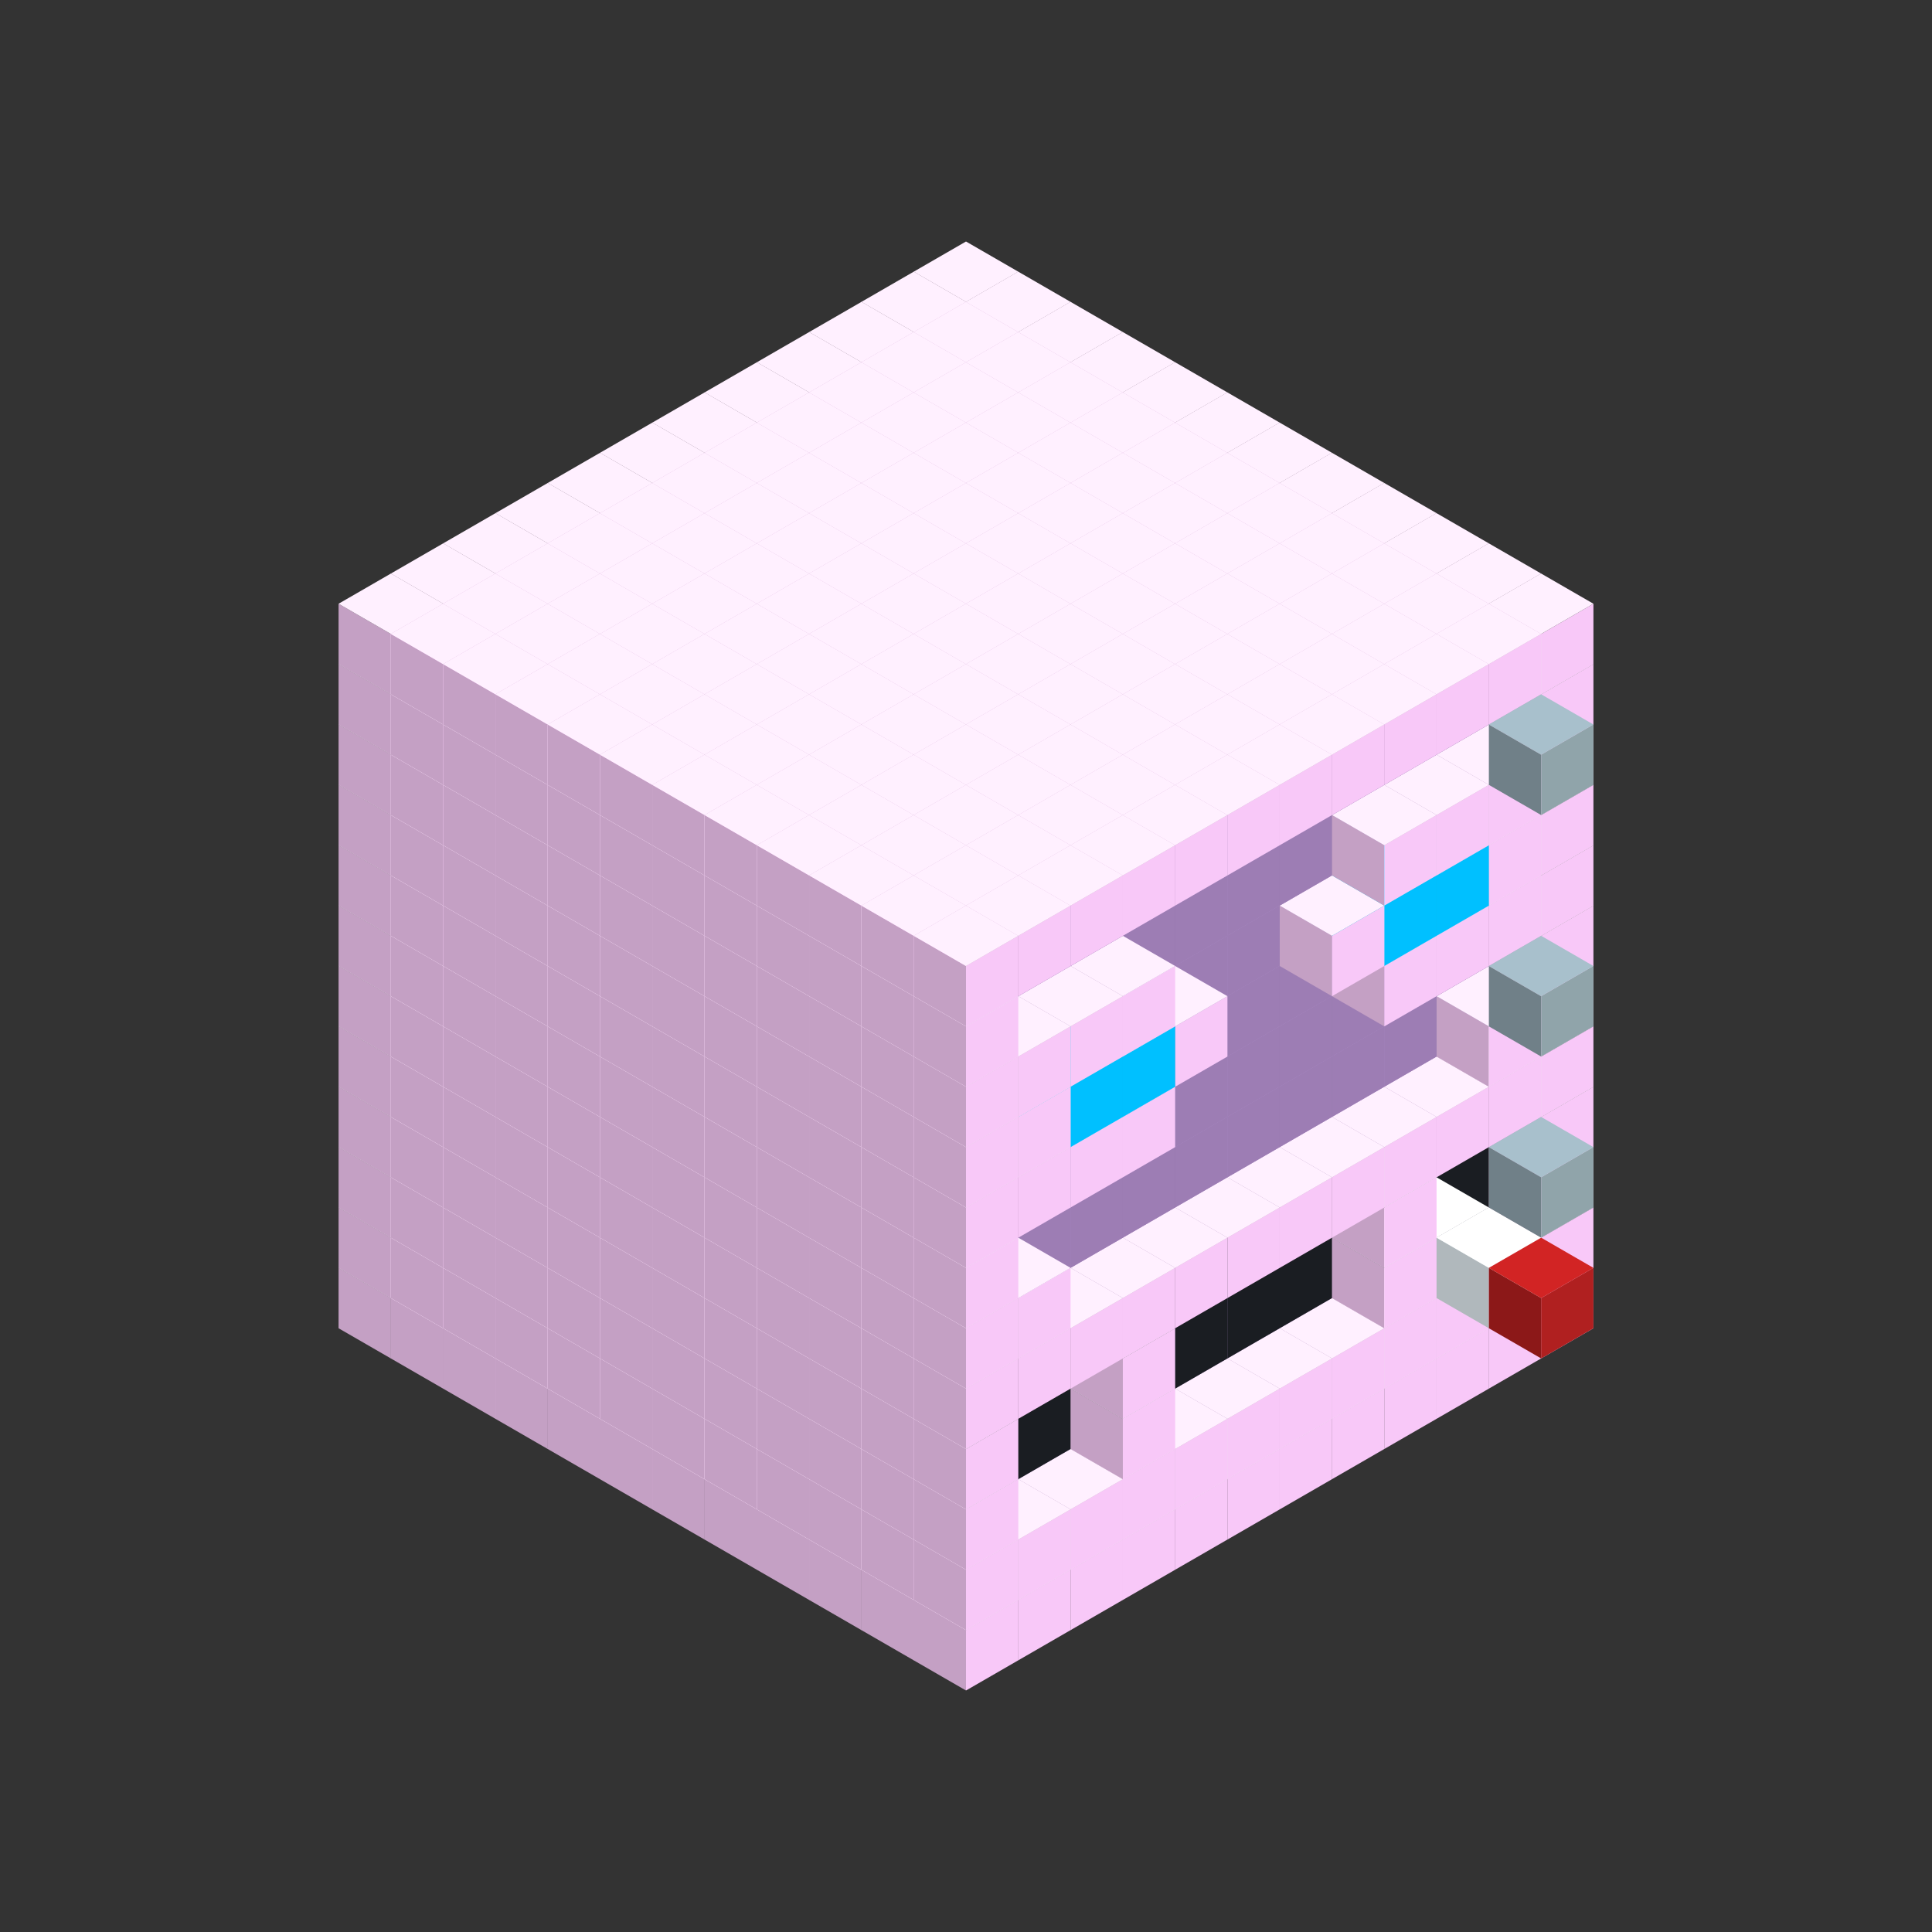 
<svg width='600' height='600' viewBox='4436371 5550000 3200000 3200000' xmlns='http://www.w3.org/2000/svg' xmlns:xlink='http://www.w3.org/1999/xlink'>
<rect x="4436371" y="5550000" width="3200000" height="3200000" fill="#333333" stroke="none"/>
<use xlink:href='#v-0x000000b6-1' transform='translate(983738,3600000)'/>
<use xlink:href='#v-0x000000b6-1' transform='translate(1070341,3650000)'/>
<use xlink:href='#v-0x000000b6-1' transform='translate(1156944,3700000)'/>
<use xlink:href='#v-0x000000b6-1' transform='translate(1243547,3750000)'/>
<use xlink:href='#v-0x000000b6-1' transform='translate(1330150,3800000)'/>
<use xlink:href='#v-0x000000b6-1' transform='translate(1416753,3850000)'/>
<use xlink:href='#v-0x000000b6-1' transform='translate(1503356,3900000)'/>
<use xlink:href='#v-0x000000b6-1' transform='translate(1589959,3950000)'/>
<use xlink:href='#v-0x000000b6-1' transform='translate(1676562,4000000)'/>
<use xlink:href='#v-0x000000b6-1' transform='translate(1763165,4050000)'/>
<use xlink:href='#v-0x000000b6-1' transform='translate(1849768,4100000)'/>
<use xlink:href='#v-0x000000b6-1' transform='translate(2889004,3600000)'/>
<use xlink:href='#v-0x000000b6-1' transform='translate(2802401,3650000)'/>
<use xlink:href='#v-0x000000b6-1' transform='translate(2715798,3700000)'/>
<use xlink:href='#v-0x000000b6-1' transform='translate(2629195,3750000)'/>
<use xlink:href='#v-0x000000b6-1' transform='translate(2542592,3800000)'/>
<use xlink:href='#v-0x000000b6-1' transform='translate(2455989,3850000)'/>
<use xlink:href='#v-0x000000b6-1' transform='translate(2369386,3900000)'/>
<use xlink:href='#v-0x000000b6-1' transform='translate(2282783,3950000)'/>
<use xlink:href='#v-0x000000b6-1' transform='translate(2196180,4000000)'/>
<use xlink:href='#v-0x000000b6-1' transform='translate(2109577,4050000)'/>
<use xlink:href='#v-0x000000b6-1' transform='translate(2022974,4100000)'/>
<use xlink:href='#v-0x000000b6-1' transform='translate(1936371,4150000)'/>
<use xlink:href='#v-0x000000b6-1' transform='translate(983738,3500000)'/>
<use xlink:href='#v-0x000000b6-1' transform='translate(1070341,3550000)'/>
<use xlink:href='#v-0x000000b6-1' transform='translate(1156944,3600000)'/>
<use xlink:href='#v-0x000000b6-1' transform='translate(1243547,3650000)'/>
<use xlink:href='#v-0x000000b6-1' transform='translate(1330150,3700000)'/>
<use xlink:href='#v-0x000000b6-1' transform='translate(1416753,3750000)'/>
<use xlink:href='#v-0x000000b6-1' transform='translate(1503356,3800000)'/>
<use xlink:href='#v-0x000000b6-1' transform='translate(1589959,3850000)'/>
<use xlink:href='#v-0x000000b6-1' transform='translate(1676562,3900000)'/>
<use xlink:href='#v-0x000000b6-1' transform='translate(1763165,3950000)'/>
<use xlink:href='#v-0x000000b6-2' transform='translate(2715798,3500000)'/>
<use xlink:href='#v-0x000000b6-2' transform='translate(2629195,3550000)'/>
<use xlink:href='#v-0x000000b6-2' transform='translate(2542592,3600000)'/>
<use xlink:href='#v-0x000000b6-2' transform='translate(2455989,3650000)'/>
<use xlink:href='#v-0x000000b6-2' transform='translate(2369386,3700000)'/>
<use xlink:href='#v-0x000000b6-2' transform='translate(2282783,3750000)'/>
<use xlink:href='#v-0x000000b6-2' transform='translate(2196180,3800000)'/>
<use xlink:href='#v-0x000000b6-2' transform='translate(2109577,3850000)'/>
<use xlink:href='#v-0x000000b6-2' transform='translate(2022974,3900000)'/>
<use xlink:href='#v-0x000000b6-2' transform='translate(1936371,3950000)'/>
<use xlink:href='#v-0x000000b6-1' transform='translate(1849768,4000000)'/>
<use xlink:href='#v-0x000000b6-1' transform='translate(2889004,3500000)'/>
<use xlink:href='#v-0x000000b6-1' transform='translate(2802401,3550000)'/>
<use xlink:href='#v-0x000000b6-1' transform='translate(2715798,3600000)'/>
<use xlink:href='#v-0x000000b6-1' transform='translate(2629195,3650000)'/>
<use xlink:href='#v-0x000000b6-1' transform='translate(2542592,3700000)'/>
<use xlink:href='#v-0x000000b6-1' transform='translate(2455989,3750000)'/>
<use xlink:href='#v-0x000000b6-1' transform='translate(2369386,3800000)'/>
<use xlink:href='#v-0x000000b6-1' transform='translate(2282783,3850000)'/>
<use xlink:href='#v-0x000000b6-1' transform='translate(2196180,3900000)'/>
<use xlink:href='#v-0x000000b6-1' transform='translate(2109577,3950000)'/>
<use xlink:href='#v-0x000000b6-1' transform='translate(2022974,4000000)'/>
<use xlink:href='#v-0x000000b6-1' transform='translate(1936371,4050000)'/>
<use xlink:href='#v-0x000000b6-1' transform='translate(983738,3400000)'/>
<use xlink:href='#v-0x000000b6-1' transform='translate(1070341,3450000)'/>
<use xlink:href='#v-0x000000b6-1' transform='translate(1156944,3500000)'/>
<use xlink:href='#v-0x000000b6-1' transform='translate(1243547,3550000)'/>
<use xlink:href='#v-0x000000b6-1' transform='translate(1330150,3600000)'/>
<use xlink:href='#v-0x000000b6-1' transform='translate(1416753,3650000)'/>
<use xlink:href='#v-0x000000b6-1' transform='translate(1503356,3700000)'/>
<use xlink:href='#v-0x000000b6-1' transform='translate(1589959,3750000)'/>
<use xlink:href='#v-0x000000b6-1' transform='translate(1676562,3800000)'/>
<use xlink:href='#v-0x000000b6-1' transform='translate(1763165,3850000)'/>
<use xlink:href='#v-0x000000b6-4' transform='translate(2715798,3400000)'/>
<use xlink:href='#v-0x000000b6-5' transform='translate(2629195,3450000)'/>
<use xlink:href='#v-0x000000b6-4' transform='translate(2542592,3500000)'/>
<use xlink:href='#v-0x000000b6-4' transform='translate(2455989,3550000)'/>
<use xlink:href='#v-0x000000b6-4' transform='translate(2369386,3600000)'/>
<use xlink:href='#v-0x000000b6-4' transform='translate(2282783,3650000)'/>
<use xlink:href='#v-0x000000b6-4' transform='translate(2196180,3700000)'/>
<use xlink:href='#v-0x000000b6-4' transform='translate(2109577,3750000)'/>
<use xlink:href='#v-0x000000b6-4' transform='translate(2022974,3800000)'/>
<use xlink:href='#v-0x000000b6-4' transform='translate(1936371,3850000)'/>
<use xlink:href='#v-0x000000b6-1' transform='translate(1849768,3900000)'/>
<use xlink:href='#v-0x000000b6-1' transform='translate(2889004,3400000)'/>
<use xlink:href='#v-0x000000b6-5' transform='translate(2715798,3500000)'/>
<use xlink:href='#v-0x000000b6-1' transform='translate(2629195,3550000)'/>
<use xlink:href='#v-0x000000b6-1' transform='translate(2196180,3800000)'/>
<use xlink:href='#v-0x000000b6-1' transform='translate(1936371,3950000)'/>
<use xlink:href='#v-0x000000b6-5' transform='translate(2802401,3550000)'/>
<use xlink:href='#v-0x000000b6-6' transform='translate(2889004,3600000)'/>
<use xlink:href='#v-0x000000b6-1' transform='translate(983738,3300000)'/>
<use xlink:href='#v-0x000000b6-1' transform='translate(1070341,3350000)'/>
<use xlink:href='#v-0x000000b6-1' transform='translate(1156944,3400000)'/>
<use xlink:href='#v-0x000000b6-1' transform='translate(1243547,3450000)'/>
<use xlink:href='#v-0x000000b6-1' transform='translate(1330150,3500000)'/>
<use xlink:href='#v-0x000000b6-1' transform='translate(1416753,3550000)'/>
<use xlink:href='#v-0x000000b6-1' transform='translate(1503356,3600000)'/>
<use xlink:href='#v-0x000000b6-1' transform='translate(1589959,3650000)'/>
<use xlink:href='#v-0x000000b6-1' transform='translate(1676562,3700000)'/>
<use xlink:href='#v-0x000000b6-1' transform='translate(1763165,3750000)'/>
<use xlink:href='#v-0x000000b6-4' transform='translate(2715798,3300000)'/>
<use xlink:href='#v-0x000000b6-4' transform='translate(2629195,3350000)'/>
<use xlink:href='#v-0x000000b6-4' transform='translate(2542592,3400000)'/>
<use xlink:href='#v-0x000000b6-4' transform='translate(2455989,3450000)'/>
<use xlink:href='#v-0x000000b6-4' transform='translate(2369386,3500000)'/>
<use xlink:href='#v-0x000000b6-4' transform='translate(2282783,3550000)'/>
<use xlink:href='#v-0x000000b6-4' transform='translate(2196180,3600000)'/>
<use xlink:href='#v-0x000000b6-4' transform='translate(2109577,3650000)'/>
<use xlink:href='#v-0x000000b6-4' transform='translate(2022974,3700000)'/>
<use xlink:href='#v-0x000000b6-4' transform='translate(1936371,3750000)'/>
<use xlink:href='#v-0x000000b6-1' transform='translate(1849768,3800000)'/>
<use xlink:href='#v-0x000000b6-1' transform='translate(2889004,3300000)'/>
<use xlink:href='#v-0x000000b6-1' transform='translate(2629195,3450000)'/>
<use xlink:href='#v-0x000000b6-1' transform='translate(2196180,3700000)'/>
<use xlink:href='#v-0x000000b6-1' transform='translate(1936371,3850000)'/>
<use xlink:href='#v-0x000000b6-1' transform='translate(983738,3200000)'/>
<use xlink:href='#v-0x000000b6-1' transform='translate(1070341,3250000)'/>
<use xlink:href='#v-0x000000b6-1' transform='translate(1156944,3300000)'/>
<use xlink:href='#v-0x000000b6-1' transform='translate(1243547,3350000)'/>
<use xlink:href='#v-0x000000b6-1' transform='translate(1330150,3400000)'/>
<use xlink:href='#v-0x000000b6-1' transform='translate(1416753,3450000)'/>
<use xlink:href='#v-0x000000b6-1' transform='translate(1503356,3500000)'/>
<use xlink:href='#v-0x000000b6-1' transform='translate(1589959,3550000)'/>
<use xlink:href='#v-0x000000b6-1' transform='translate(1676562,3600000)'/>
<use xlink:href='#v-0x000000b6-1' transform='translate(1763165,3650000)'/>
<use xlink:href='#v-0x000000b6-2' transform='translate(2715798,3200000)'/>
<use xlink:href='#v-0x000000b6-2' transform='translate(2629195,3250000)'/>
<use xlink:href='#v-0x000000b6-2' transform='translate(2542592,3300000)'/>
<use xlink:href='#v-0x000000b6-2' transform='translate(2455989,3350000)'/>
<use xlink:href='#v-0x000000b6-2' transform='translate(2369386,3400000)'/>
<use xlink:href='#v-0x000000b6-2' transform='translate(2282783,3450000)'/>
<use xlink:href='#v-0x000000b6-2' transform='translate(2196180,3500000)'/>
<use xlink:href='#v-0x000000b6-2' transform='translate(2109577,3550000)'/>
<use xlink:href='#v-0x000000b6-2' transform='translate(2022974,3600000)'/>
<use xlink:href='#v-0x000000b6-2' transform='translate(1936371,3650000)'/>
<use xlink:href='#v-0x000000b6-1' transform='translate(1849768,3700000)'/>
<use xlink:href='#v-0x000000b6-1' transform='translate(2889004,3200000)'/>
<use xlink:href='#v-0x000000b6-1' transform='translate(2802401,3250000)'/>
<use xlink:href='#v-0x000000b6-1' transform='translate(2715798,3300000)'/>
<use xlink:href='#v-0x000000b6-1' transform='translate(2629195,3350000)'/>
<use xlink:href='#v-0x000000b6-1' transform='translate(2542592,3400000)'/>
<use xlink:href='#v-0x000000b6-1' transform='translate(2455989,3450000)'/>
<use xlink:href='#v-0x000000b6-1' transform='translate(2369386,3500000)'/>
<use xlink:href='#v-0x000000b6-1' transform='translate(2282783,3550000)'/>
<use xlink:href='#v-0x000000b6-1' transform='translate(2196180,3600000)'/>
<use xlink:href='#v-0x000000b6-1' transform='translate(2109577,3650000)'/>
<use xlink:href='#v-0x000000b6-1' transform='translate(2022974,3700000)'/>
<use xlink:href='#v-0x000000b6-1' transform='translate(1936371,3750000)'/>
<use xlink:href='#v-0x000000b6-7' transform='translate(2889004,3400000)'/>
<use xlink:href='#v-0x000000b6-1' transform='translate(983738,3100000)'/>
<use xlink:href='#v-0x000000b6-1' transform='translate(1070341,3150000)'/>
<use xlink:href='#v-0x000000b6-1' transform='translate(1156944,3200000)'/>
<use xlink:href='#v-0x000000b6-1' transform='translate(1243547,3250000)'/>
<use xlink:href='#v-0x000000b6-1' transform='translate(1330150,3300000)'/>
<use xlink:href='#v-0x000000b6-1' transform='translate(1416753,3350000)'/>
<use xlink:href='#v-0x000000b6-1' transform='translate(1503356,3400000)'/>
<use xlink:href='#v-0x000000b6-1' transform='translate(1589959,3450000)'/>
<use xlink:href='#v-0x000000b6-1' transform='translate(1676562,3500000)'/>
<use xlink:href='#v-0x000000b6-1' transform='translate(1763165,3550000)'/>
<use xlink:href='#v-0x000000b6-2' transform='translate(2715798,3100000)'/>
<use xlink:href='#v-0x000000b6-2' transform='translate(2629195,3150000)'/>
<use xlink:href='#v-0x000000b6-2' transform='translate(2542592,3200000)'/>
<use xlink:href='#v-0x000000b6-2' transform='translate(2455989,3250000)'/>
<use xlink:href='#v-0x000000b6-2' transform='translate(2369386,3300000)'/>
<use xlink:href='#v-0x000000b6-2' transform='translate(2282783,3350000)'/>
<use xlink:href='#v-0x000000b6-2' transform='translate(2196180,3400000)'/>
<use xlink:href='#v-0x000000b6-2' transform='translate(2109577,3450000)'/>
<use xlink:href='#v-0x000000b6-2' transform='translate(2022974,3500000)'/>
<use xlink:href='#v-0x000000b6-2' transform='translate(1936371,3550000)'/>
<use xlink:href='#v-0x000000b6-1' transform='translate(1849768,3600000)'/>
<use xlink:href='#v-0x000000b6-1' transform='translate(2889004,3100000)'/>
<use xlink:href='#v-0x000000b6-1' transform='translate(2802401,3150000)'/>
<use xlink:href='#v-0x000000b6-1' transform='translate(2022974,3600000)'/>
<use xlink:href='#v-0x000000b6-1' transform='translate(1936371,3650000)'/>
<use xlink:href='#v-0x000000b6-1' transform='translate(983738,3000000)'/>
<use xlink:href='#v-0x000000b6-1' transform='translate(1070341,3050000)'/>
<use xlink:href='#v-0x000000b6-1' transform='translate(1156944,3100000)'/>
<use xlink:href='#v-0x000000b6-1' transform='translate(1243547,3150000)'/>
<use xlink:href='#v-0x000000b6-1' transform='translate(1330150,3200000)'/>
<use xlink:href='#v-0x000000b6-1' transform='translate(1416753,3250000)'/>
<use xlink:href='#v-0x000000b6-1' transform='translate(1503356,3300000)'/>
<use xlink:href='#v-0x000000b6-1' transform='translate(1589959,3350000)'/>
<use xlink:href='#v-0x000000b6-1' transform='translate(1676562,3400000)'/>
<use xlink:href='#v-0x000000b6-1' transform='translate(1763165,3450000)'/>
<use xlink:href='#v-0x000000b6-2' transform='translate(2715798,3000000)'/>
<use xlink:href='#v-0x000000b6-2' transform='translate(2629195,3050000)'/>
<use xlink:href='#v-0x000000b6-2' transform='translate(2542592,3100000)'/>
<use xlink:href='#v-0x000000b6-2' transform='translate(2455989,3150000)'/>
<use xlink:href='#v-0x000000b6-2' transform='translate(2369386,3200000)'/>
<use xlink:href='#v-0x000000b6-2' transform='translate(2282783,3250000)'/>
<use xlink:href='#v-0x000000b6-2' transform='translate(2196180,3300000)'/>
<use xlink:href='#v-0x000000b6-2' transform='translate(2109577,3350000)'/>
<use xlink:href='#v-0x000000b6-2' transform='translate(2022974,3400000)'/>
<use xlink:href='#v-0x000000b6-2' transform='translate(1936371,3450000)'/>
<use xlink:href='#v-0x000000b6-1' transform='translate(1849768,3500000)'/>
<use xlink:href='#v-0x000000b6-1' transform='translate(2889004,3000000)'/>
<use xlink:href='#v-0x000000b6-1' transform='translate(1936371,3550000)'/>
<use xlink:href='#v-0x000000b6-1' transform='translate(983738,2900000)'/>
<use xlink:href='#v-0x000000b6-1' transform='translate(1070341,2950000)'/>
<use xlink:href='#v-0x000000b6-1' transform='translate(1156944,3000000)'/>
<use xlink:href='#v-0x000000b6-1' transform='translate(1243547,3050000)'/>
<use xlink:href='#v-0x000000b6-1' transform='translate(1330150,3100000)'/>
<use xlink:href='#v-0x000000b6-1' transform='translate(1416753,3150000)'/>
<use xlink:href='#v-0x000000b6-1' transform='translate(1503356,3200000)'/>
<use xlink:href='#v-0x000000b6-1' transform='translate(1589959,3250000)'/>
<use xlink:href='#v-0x000000b6-1' transform='translate(1676562,3300000)'/>
<use xlink:href='#v-0x000000b6-1' transform='translate(1763165,3350000)'/>
<use xlink:href='#v-0x000000b6-2' transform='translate(2715798,2900000)'/>
<use xlink:href='#v-0x000000b6-2' transform='translate(2629195,2950000)'/>
<use xlink:href='#v-0x000000b6-2' transform='translate(2542592,3000000)'/>
<use xlink:href='#v-0x000000b6-2' transform='translate(2455989,3050000)'/>
<use xlink:href='#v-0x000000b6-2' transform='translate(2369386,3100000)'/>
<use xlink:href='#v-0x000000b6-2' transform='translate(2282783,3150000)'/>
<use xlink:href='#v-0x000000b6-2' transform='translate(2196180,3200000)'/>
<use xlink:href='#v-0x000000b6-2' transform='translate(2109577,3250000)'/>
<use xlink:href='#v-0x000000b6-2' transform='translate(2022974,3300000)'/>
<use xlink:href='#v-0x000000b6-2' transform='translate(1936371,3350000)'/>
<use xlink:href='#v-0x000000b6-1' transform='translate(1849768,3400000)'/>
<use xlink:href='#v-0x000000b6-1' transform='translate(2889004,2900000)'/>
<use xlink:href='#v-0x000000b6-1' transform='translate(2802401,2950000)'/>
<use xlink:href='#v-0x000000b6-1' transform='translate(2715798,3000000)'/>
<use xlink:href='#v-0x000000b6-1' transform='translate(2629195,3050000)'/>
<use xlink:href='#v-0x000000b6-1' transform='translate(2196180,3300000)'/>
<use xlink:href='#v-0x000000b6-1' transform='translate(2109577,3350000)'/>
<use xlink:href='#v-0x000000b6-1' transform='translate(2022974,3400000)'/>
<use xlink:href='#v-0x000000b6-1' transform='translate(1936371,3450000)'/>
<use xlink:href='#v-0x000000b6-7' transform='translate(2889004,3100000)'/>
<use xlink:href='#v-0x000000b6-1' transform='translate(983738,2800000)'/>
<use xlink:href='#v-0x000000b6-1' transform='translate(1070341,2850000)'/>
<use xlink:href='#v-0x000000b6-1' transform='translate(1156944,2900000)'/>
<use xlink:href='#v-0x000000b6-1' transform='translate(1243547,2950000)'/>
<use xlink:href='#v-0x000000b6-1' transform='translate(1330150,3000000)'/>
<use xlink:href='#v-0x000000b6-1' transform='translate(1416753,3050000)'/>
<use xlink:href='#v-0x000000b6-1' transform='translate(1503356,3100000)'/>
<use xlink:href='#v-0x000000b6-1' transform='translate(1589959,3150000)'/>
<use xlink:href='#v-0x000000b6-1' transform='translate(1676562,3200000)'/>
<use xlink:href='#v-0x000000b6-1' transform='translate(1763165,3250000)'/>
<use xlink:href='#v-0x000000b6-2' transform='translate(2715798,2800000)'/>
<use xlink:href='#v-0x000000b6-2' transform='translate(2629195,2850000)'/>
<use xlink:href='#v-0x000000b6-2' transform='translate(2542592,2900000)'/>
<use xlink:href='#v-0x000000b6-2' transform='translate(2455989,2950000)'/>
<use xlink:href='#v-0x000000b6-2' transform='translate(2369386,3000000)'/>
<use xlink:href='#v-0x000000b6-2' transform='translate(2282783,3050000)'/>
<use xlink:href='#v-0x000000b6-2' transform='translate(2196180,3100000)'/>
<use xlink:href='#v-0x000000b6-2' transform='translate(2109577,3150000)'/>
<use xlink:href='#v-0x000000b6-2' transform='translate(2022974,3200000)'/>
<use xlink:href='#v-0x000000b6-2' transform='translate(1936371,3250000)'/>
<use xlink:href='#v-0x000000b6-1' transform='translate(1849768,3300000)'/>
<use xlink:href='#v-0x000000b6-1' transform='translate(2889004,2800000)'/>
<use xlink:href='#v-0x000000b6-1' transform='translate(2802401,2850000)'/>
<use xlink:href='#v-0x000000b6-3' transform='translate(2715798,2900000)'/>
<use xlink:href='#v-0x000000b6-3' transform='translate(2629195,2950000)'/>
<use xlink:href='#v-0x000000b6-1' transform='translate(2542592,3000000)'/>
<use xlink:href='#v-0x000000b6-1' transform='translate(2282783,3150000)'/>
<use xlink:href='#v-0x000000b6-3' transform='translate(2196180,3200000)'/>
<use xlink:href='#v-0x000000b6-3' transform='translate(2109577,3250000)'/>
<use xlink:href='#v-0x000000b6-1' transform='translate(2022974,3300000)'/>
<use xlink:href='#v-0x000000b6-1' transform='translate(1936371,3350000)'/>
<use xlink:href='#v-0x000000b6-1' transform='translate(983738,2700000)'/>
<use xlink:href='#v-0x000000b6-1' transform='translate(1070341,2750000)'/>
<use xlink:href='#v-0x000000b6-1' transform='translate(1156944,2800000)'/>
<use xlink:href='#v-0x000000b6-1' transform='translate(1243547,2850000)'/>
<use xlink:href='#v-0x000000b6-1' transform='translate(1330150,2900000)'/>
<use xlink:href='#v-0x000000b6-1' transform='translate(1416753,2950000)'/>
<use xlink:href='#v-0x000000b6-1' transform='translate(1503356,3000000)'/>
<use xlink:href='#v-0x000000b6-1' transform='translate(1589959,3050000)'/>
<use xlink:href='#v-0x000000b6-1' transform='translate(1676562,3100000)'/>
<use xlink:href='#v-0x000000b6-1' transform='translate(1763165,3150000)'/>
<use xlink:href='#v-0x000000b6-2' transform='translate(2715798,2700000)'/>
<use xlink:href='#v-0x000000b6-2' transform='translate(2629195,2750000)'/>
<use xlink:href='#v-0x000000b6-2' transform='translate(2542592,2800000)'/>
<use xlink:href='#v-0x000000b6-2' transform='translate(2455989,2850000)'/>
<use xlink:href='#v-0x000000b6-2' transform='translate(2369386,2900000)'/>
<use xlink:href='#v-0x000000b6-2' transform='translate(2282783,2950000)'/>
<use xlink:href='#v-0x000000b6-2' transform='translate(2196180,3000000)'/>
<use xlink:href='#v-0x000000b6-2' transform='translate(2109577,3050000)'/>
<use xlink:href='#v-0x000000b6-2' transform='translate(2022974,3100000)'/>
<use xlink:href='#v-0x000000b6-2' transform='translate(1936371,3150000)'/>
<use xlink:href='#v-0x000000b6-1' transform='translate(1849768,3200000)'/>
<use xlink:href='#v-0x000000b6-1' transform='translate(2889004,2700000)'/>
<use xlink:href='#v-0x000000b6-1' transform='translate(2802401,2750000)'/>
<use xlink:href='#v-0x000000b6-1' transform='translate(2715798,2800000)'/>
<use xlink:href='#v-0x000000b6-1' transform='translate(2629195,2850000)'/>
<use xlink:href='#v-0x000000b6-1' transform='translate(2196180,3100000)'/>
<use xlink:href='#v-0x000000b6-1' transform='translate(2109577,3150000)'/>
<use xlink:href='#v-0x000000b6-1' transform='translate(2022974,3200000)'/>
<use xlink:href='#v-0x000000b6-1' transform='translate(1936371,3250000)'/>
<use xlink:href='#v-0x000000b6-1' transform='translate(983738,2600000)'/>
<use xlink:href='#v-0x000000b6-1' transform='translate(1070341,2650000)'/>
<use xlink:href='#v-0x000000b6-1' transform='translate(1156944,2700000)'/>
<use xlink:href='#v-0x000000b6-1' transform='translate(1243547,2750000)'/>
<use xlink:href='#v-0x000000b6-1' transform='translate(1330150,2800000)'/>
<use xlink:href='#v-0x000000b6-1' transform='translate(1416753,2850000)'/>
<use xlink:href='#v-0x000000b6-1' transform='translate(1503356,2900000)'/>
<use xlink:href='#v-0x000000b6-1' transform='translate(1589959,2950000)'/>
<use xlink:href='#v-0x000000b6-1' transform='translate(1676562,3000000)'/>
<use xlink:href='#v-0x000000b6-1' transform='translate(1763165,3050000)'/>
<use xlink:href='#v-0x000000b6-2' transform='translate(2715798,2600000)'/>
<use xlink:href='#v-0x000000b6-2' transform='translate(2629195,2650000)'/>
<use xlink:href='#v-0x000000b6-2' transform='translate(2542592,2700000)'/>
<use xlink:href='#v-0x000000b6-2' transform='translate(2455989,2750000)'/>
<use xlink:href='#v-0x000000b6-2' transform='translate(2369386,2800000)'/>
<use xlink:href='#v-0x000000b6-2' transform='translate(2282783,2850000)'/>
<use xlink:href='#v-0x000000b6-2' transform='translate(2196180,2900000)'/>
<use xlink:href='#v-0x000000b6-2' transform='translate(2109577,2950000)'/>
<use xlink:href='#v-0x000000b6-2' transform='translate(2022974,3000000)'/>
<use xlink:href='#v-0x000000b6-2' transform='translate(1936371,3050000)'/>
<use xlink:href='#v-0x000000b6-1' transform='translate(1849768,3100000)'/>
<use xlink:href='#v-0x000000b6-1' transform='translate(2889004,2600000)'/>
<use xlink:href='#v-0x000000b6-1' transform='translate(1936371,3150000)'/>
<use xlink:href='#v-0x000000b6-1' transform='translate(1936371,1950000)'/>
<use xlink:href='#v-0x000000b6-1' transform='translate(1849768,2000000)'/>
<use xlink:href='#v-0x000000b6-1' transform='translate(1763165,2050000)'/>
<use xlink:href='#v-0x000000b6-1' transform='translate(1676562,2100000)'/>
<use xlink:href='#v-0x000000b6-1' transform='translate(1589959,2150000)'/>
<use xlink:href='#v-0x000000b6-1' transform='translate(1503356,2200000)'/>
<use xlink:href='#v-0x000000b6-1' transform='translate(1416753,2250000)'/>
<use xlink:href='#v-0x000000b6-1' transform='translate(1330150,2300000)'/>
<use xlink:href='#v-0x000000b6-1' transform='translate(1243547,2350000)'/>
<use xlink:href='#v-0x000000b6-1' transform='translate(1156944,2400000)'/>
<use xlink:href='#v-0x000000b6-1' transform='translate(1070341,2450000)'/>
<use xlink:href='#v-0x000000b6-1' transform='translate(983738,2500000)'/>
<use xlink:href='#v-0x000000b6-1' transform='translate(2022974,2000000)'/>
<use xlink:href='#v-0x000000b6-1' transform='translate(1936371,2050000)'/>
<use xlink:href='#v-0x000000b6-1' transform='translate(1849768,2100000)'/>
<use xlink:href='#v-0x000000b6-1' transform='translate(1763165,2150000)'/>
<use xlink:href='#v-0x000000b6-1' transform='translate(1676562,2200000)'/>
<use xlink:href='#v-0x000000b6-1' transform='translate(1589959,2250000)'/>
<use xlink:href='#v-0x000000b6-1' transform='translate(1503356,2300000)'/>
<use xlink:href='#v-0x000000b6-1' transform='translate(1416753,2350000)'/>
<use xlink:href='#v-0x000000b6-1' transform='translate(1330150,2400000)'/>
<use xlink:href='#v-0x000000b6-1' transform='translate(1243547,2450000)'/>
<use xlink:href='#v-0x000000b6-1' transform='translate(1156944,2500000)'/>
<use xlink:href='#v-0x000000b6-1' transform='translate(1070341,2550000)'/>
<use xlink:href='#v-0x000000b6-1' transform='translate(2109577,2050000)'/>
<use xlink:href='#v-0x000000b6-1' transform='translate(2022974,2100000)'/>
<use xlink:href='#v-0x000000b6-1' transform='translate(1936371,2150000)'/>
<use xlink:href='#v-0x000000b6-1' transform='translate(1849768,2200000)'/>
<use xlink:href='#v-0x000000b6-1' transform='translate(1763165,2250000)'/>
<use xlink:href='#v-0x000000b6-1' transform='translate(1676562,2300000)'/>
<use xlink:href='#v-0x000000b6-1' transform='translate(1589959,2350000)'/>
<use xlink:href='#v-0x000000b6-1' transform='translate(1503356,2400000)'/>
<use xlink:href='#v-0x000000b6-1' transform='translate(1416753,2450000)'/>
<use xlink:href='#v-0x000000b6-1' transform='translate(1330150,2500000)'/>
<use xlink:href='#v-0x000000b6-1' transform='translate(1243547,2550000)'/>
<use xlink:href='#v-0x000000b6-1' transform='translate(1156944,2600000)'/>
<use xlink:href='#v-0x000000b6-1' transform='translate(2196180,2100000)'/>
<use xlink:href='#v-0x000000b6-1' transform='translate(2109577,2150000)'/>
<use xlink:href='#v-0x000000b6-1' transform='translate(2022974,2200000)'/>
<use xlink:href='#v-0x000000b6-1' transform='translate(1936371,2250000)'/>
<use xlink:href='#v-0x000000b6-1' transform='translate(1849768,2300000)'/>
<use xlink:href='#v-0x000000b6-1' transform='translate(1763165,2350000)'/>
<use xlink:href='#v-0x000000b6-1' transform='translate(1676562,2400000)'/>
<use xlink:href='#v-0x000000b6-1' transform='translate(1589959,2450000)'/>
<use xlink:href='#v-0x000000b6-1' transform='translate(1503356,2500000)'/>
<use xlink:href='#v-0x000000b6-1' transform='translate(1416753,2550000)'/>
<use xlink:href='#v-0x000000b6-1' transform='translate(1330150,2600000)'/>
<use xlink:href='#v-0x000000b6-1' transform='translate(1243547,2650000)'/>
<use xlink:href='#v-0x000000b6-1' transform='translate(2282783,2150000)'/>
<use xlink:href='#v-0x000000b6-1' transform='translate(2196180,2200000)'/>
<use xlink:href='#v-0x000000b6-1' transform='translate(2109577,2250000)'/>
<use xlink:href='#v-0x000000b6-1' transform='translate(2022974,2300000)'/>
<use xlink:href='#v-0x000000b6-1' transform='translate(1936371,2350000)'/>
<use xlink:href='#v-0x000000b6-1' transform='translate(1849768,2400000)'/>
<use xlink:href='#v-0x000000b6-1' transform='translate(1763165,2450000)'/>
<use xlink:href='#v-0x000000b6-1' transform='translate(1676562,2500000)'/>
<use xlink:href='#v-0x000000b6-1' transform='translate(1589959,2550000)'/>
<use xlink:href='#v-0x000000b6-1' transform='translate(1503356,2600000)'/>
<use xlink:href='#v-0x000000b6-1' transform='translate(1416753,2650000)'/>
<use xlink:href='#v-0x000000b6-1' transform='translate(1330150,2700000)'/>
<use xlink:href='#v-0x000000b6-1' transform='translate(2369386,2200000)'/>
<use xlink:href='#v-0x000000b6-1' transform='translate(2282783,2250000)'/>
<use xlink:href='#v-0x000000b6-1' transform='translate(2196180,2300000)'/>
<use xlink:href='#v-0x000000b6-1' transform='translate(2109577,2350000)'/>
<use xlink:href='#v-0x000000b6-1' transform='translate(2022974,2400000)'/>
<use xlink:href='#v-0x000000b6-1' transform='translate(1936371,2450000)'/>
<use xlink:href='#v-0x000000b6-1' transform='translate(1849768,2500000)'/>
<use xlink:href='#v-0x000000b6-1' transform='translate(1763165,2550000)'/>
<use xlink:href='#v-0x000000b6-1' transform='translate(1676562,2600000)'/>
<use xlink:href='#v-0x000000b6-1' transform='translate(1589959,2650000)'/>
<use xlink:href='#v-0x000000b6-1' transform='translate(1503356,2700000)'/>
<use xlink:href='#v-0x000000b6-1' transform='translate(1416753,2750000)'/>
<use xlink:href='#v-0x000000b6-1' transform='translate(2455989,2250000)'/>
<use xlink:href='#v-0x000000b6-1' transform='translate(2369386,2300000)'/>
<use xlink:href='#v-0x000000b6-1' transform='translate(2282783,2350000)'/>
<use xlink:href='#v-0x000000b6-1' transform='translate(2196180,2400000)'/>
<use xlink:href='#v-0x000000b6-1' transform='translate(2109577,2450000)'/>
<use xlink:href='#v-0x000000b6-1' transform='translate(2022974,2500000)'/>
<use xlink:href='#v-0x000000b6-1' transform='translate(1936371,2550000)'/>
<use xlink:href='#v-0x000000b6-1' transform='translate(1849768,2600000)'/>
<use xlink:href='#v-0x000000b6-1' transform='translate(1763165,2650000)'/>
<use xlink:href='#v-0x000000b6-1' transform='translate(1676562,2700000)'/>
<use xlink:href='#v-0x000000b6-1' transform='translate(1589959,2750000)'/>
<use xlink:href='#v-0x000000b6-1' transform='translate(1503356,2800000)'/>
<use xlink:href='#v-0x000000b6-1' transform='translate(2542592,2300000)'/>
<use xlink:href='#v-0x000000b6-1' transform='translate(2455989,2350000)'/>
<use xlink:href='#v-0x000000b6-1' transform='translate(2369386,2400000)'/>
<use xlink:href='#v-0x000000b6-1' transform='translate(2282783,2450000)'/>
<use xlink:href='#v-0x000000b6-1' transform='translate(2196180,2500000)'/>
<use xlink:href='#v-0x000000b6-1' transform='translate(2109577,2550000)'/>
<use xlink:href='#v-0x000000b6-1' transform='translate(2022974,2600000)'/>
<use xlink:href='#v-0x000000b6-1' transform='translate(1936371,2650000)'/>
<use xlink:href='#v-0x000000b6-1' transform='translate(1849768,2700000)'/>
<use xlink:href='#v-0x000000b6-1' transform='translate(1763165,2750000)'/>
<use xlink:href='#v-0x000000b6-1' transform='translate(1676562,2800000)'/>
<use xlink:href='#v-0x000000b6-1' transform='translate(1589959,2850000)'/>
<use xlink:href='#v-0x000000b6-1' transform='translate(2629195,2350000)'/>
<use xlink:href='#v-0x000000b6-1' transform='translate(2542592,2400000)'/>
<use xlink:href='#v-0x000000b6-1' transform='translate(2455989,2450000)'/>
<use xlink:href='#v-0x000000b6-1' transform='translate(2369386,2500000)'/>
<use xlink:href='#v-0x000000b6-1' transform='translate(2282783,2550000)'/>
<use xlink:href='#v-0x000000b6-1' transform='translate(2196180,2600000)'/>
<use xlink:href='#v-0x000000b6-1' transform='translate(2109577,2650000)'/>
<use xlink:href='#v-0x000000b6-1' transform='translate(2022974,2700000)'/>
<use xlink:href='#v-0x000000b6-1' transform='translate(1936371,2750000)'/>
<use xlink:href='#v-0x000000b6-1' transform='translate(1849768,2800000)'/>
<use xlink:href='#v-0x000000b6-1' transform='translate(1763165,2850000)'/>
<use xlink:href='#v-0x000000b6-1' transform='translate(1676562,2900000)'/>
<use xlink:href='#v-0x000000b6-1' transform='translate(2715798,2400000)'/>
<use xlink:href='#v-0x000000b6-1' transform='translate(2629195,2450000)'/>
<use xlink:href='#v-0x000000b6-1' transform='translate(2542592,2500000)'/>
<use xlink:href='#v-0x000000b6-1' transform='translate(2455989,2550000)'/>
<use xlink:href='#v-0x000000b6-1' transform='translate(2369386,2600000)'/>
<use xlink:href='#v-0x000000b6-1' transform='translate(2282783,2650000)'/>
<use xlink:href='#v-0x000000b6-1' transform='translate(2196180,2700000)'/>
<use xlink:href='#v-0x000000b6-1' transform='translate(2109577,2750000)'/>
<use xlink:href='#v-0x000000b6-1' transform='translate(2022974,2800000)'/>
<use xlink:href='#v-0x000000b6-1' transform='translate(1936371,2850000)'/>
<use xlink:href='#v-0x000000b6-1' transform='translate(1849768,2900000)'/>
<use xlink:href='#v-0x000000b6-1' transform='translate(1763165,2950000)'/>
<use xlink:href='#v-0x000000b6-1' transform='translate(2802401,2450000)'/>
<use xlink:href='#v-0x000000b6-1' transform='translate(2715798,2500000)'/>
<use xlink:href='#v-0x000000b6-1' transform='translate(2629195,2550000)'/>
<use xlink:href='#v-0x000000b6-1' transform='translate(2542592,2600000)'/>
<use xlink:href='#v-0x000000b6-1' transform='translate(2455989,2650000)'/>
<use xlink:href='#v-0x000000b6-1' transform='translate(2369386,2700000)'/>
<use xlink:href='#v-0x000000b6-1' transform='translate(2282783,2750000)'/>
<use xlink:href='#v-0x000000b6-1' transform='translate(2196180,2800000)'/>
<use xlink:href='#v-0x000000b6-1' transform='translate(2109577,2850000)'/>
<use xlink:href='#v-0x000000b6-1' transform='translate(2022974,2900000)'/>
<use xlink:href='#v-0x000000b6-1' transform='translate(1936371,2950000)'/>
<use xlink:href='#v-0x000000b6-1' transform='translate(1849768,3000000)'/>
<use xlink:href='#v-0x000000b6-1' transform='translate(2889004,2500000)'/>
<use xlink:href='#v-0x000000b6-1' transform='translate(2802401,2550000)'/>
<use xlink:href='#v-0x000000b6-1' transform='translate(2715798,2600000)'/>
<use xlink:href='#v-0x000000b6-1' transform='translate(2629195,2650000)'/>
<use xlink:href='#v-0x000000b6-1' transform='translate(2542592,2700000)'/>
<use xlink:href='#v-0x000000b6-1' transform='translate(2455989,2750000)'/>
<use xlink:href='#v-0x000000b6-1' transform='translate(2369386,2800000)'/>
<use xlink:href='#v-0x000000b6-1' transform='translate(2282783,2850000)'/>
<use xlink:href='#v-0x000000b6-1' transform='translate(2196180,2900000)'/>
<use xlink:href='#v-0x000000b6-1' transform='translate(2109577,2950000)'/>
<use xlink:href='#v-0x000000b6-1' transform='translate(2022974,3000000)'/>
<use xlink:href='#v-0x000000b6-1' transform='translate(1936371,3050000)'/>
<use xlink:href='#v-0x000000b6-7' transform='translate(2889004,2700000)'/>
<defs>
<g id='v-0x000000b6-1'>
<polygon points='4100000,4100000 4100000,4200000 4013397,4150000 4013397,4050000' fill='#c4a0c4'/>
<polygon points='4100000,4100000 4100000,4200000 4186602,4150000 4186602,4050000' fill='#f8c8f8'/>
<polygon points='4100000,4100000 4013397,4050000 4100000,4000000 4186602,4050000' fill='#fff0ff'/>
</g>
<g id='v-0x000000b6-2'>
<polygon points='4100000,4100000 4100000,4200000 4013397,4150000 4013397,4050000' fill='#7c6490'/>
<polygon points='4100000,4100000 4100000,4200000 4186602,4150000 4186602,4050000' fill='#9d7db4'/>
<polygon points='4100000,4100000 4013397,4050000 4100000,4000000 4186602,4050000' fill='#ba96d8'/>
</g>
<g id='v-0x000000b6-3'>
<polygon points='4100000,4100000 4100000,4200000 4013397,4150000 4013397,4050000' fill='#0098cc'/>
<polygon points='4100000,4100000 4100000,4200000 4186602,4150000 4186602,4050000' fill='#00c0ff'/>
<polygon points='4100000,4100000 4013397,4050000 4100000,4000000 4186602,4050000' fill='#00e4ff'/>
</g>
<g id='v-0x000000b6-4'>
<polygon points='4100000,4100000 4100000,4200000 4013397,4150000 4013397,4050000' fill='#141418'/>
<polygon points='4100000,4100000 4100000,4200000 4186602,4150000 4186602,4050000' fill='#1a1d22'/>
<polygon points='4100000,4100000 4013397,4050000 4100000,4000000 4186602,4050000' fill='#1e1e24'/>
</g>
<g id='v-0x000000b6-5'>
<polygon points='4100000,4100000 4100000,4200000 4013397,4150000 4013397,4050000' fill='#b0b8bc'/>
<polygon points='4100000,4100000 4100000,4200000 4186602,4150000 4186602,4050000' fill='#e0e8ee'/>
<polygon points='4100000,4100000 4013397,4050000 4100000,4000000 4186602,4050000' fill='#ffffff'/>
</g>
<g id='v-0x000000b6-6'>
<polygon points='4100000,4100000 4100000,4200000 4013397,4150000 4013397,4050000' fill='#8c1818'/>
<polygon points='4100000,4100000 4100000,4200000 4186602,4150000 4186602,4050000' fill='#b02020'/>
<polygon points='4100000,4100000 4013397,4050000 4100000,4000000 4186602,4050000' fill='#d22424'/>
</g>
<g id='v-0x000000b6-7'>
<polygon points='4100000,4100000 4100000,4200000 4013397,4150000 4013397,4050000' fill='#708088'/>
<polygon points='4100000,4100000 4100000,4200000 4186602,4150000 4186602,4050000' fill='#90a4aa'/>
<polygon points='4100000,4100000 4013397,4050000 4100000,4000000 4186602,4050000' fill='#a8c0cc'/>
</g>
</defs>
</svg>
